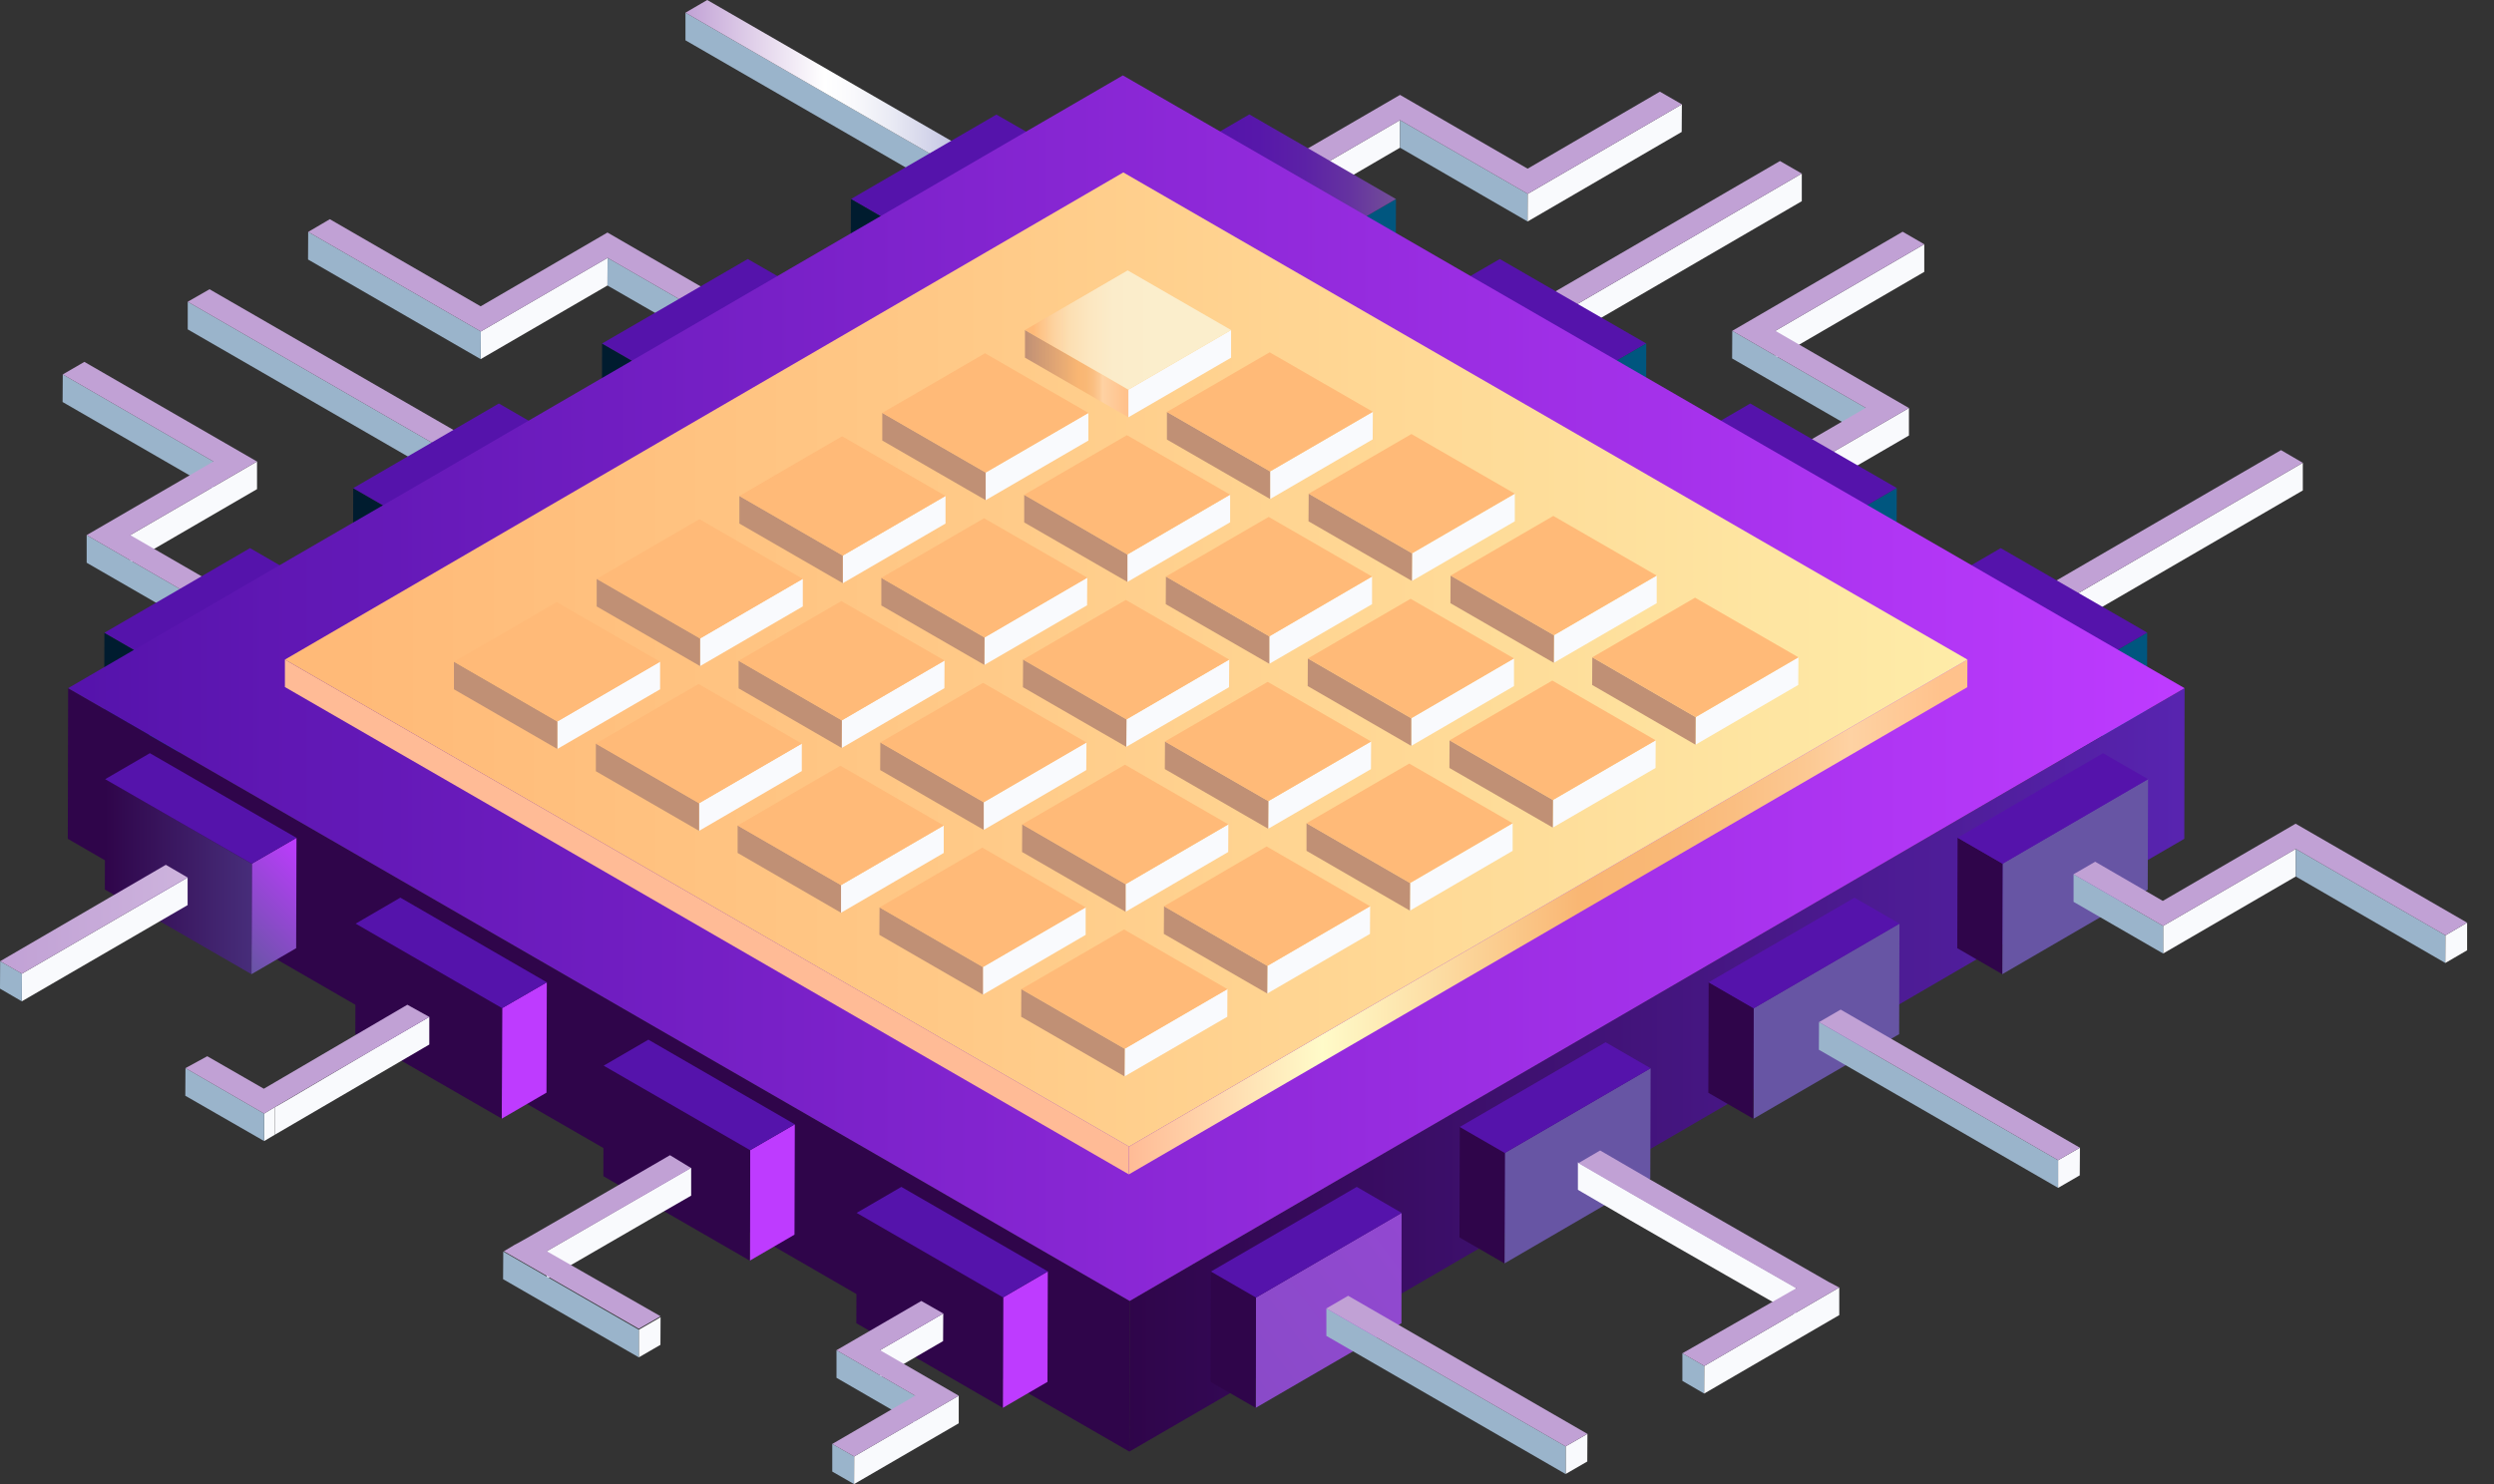 <svg width="84" height="50" viewBox="0 0 84 50" fill="none" xmlns="http://www.w3.org/2000/svg">
<rect x="0" y="0" width="84" height="50" fill="#333333" stroke="none"/>
<path d="M33.034 5.321V6.252L32.301 6.679L32.306 5.743L33.034 5.321Z" fill="#F9FAFD"/>
<path d="M32.306 5.743L32.301 6.679L23.087 1.358V0.427L32.306 5.743Z" fill="#9AB4CB"/>
<path d="M33.034 5.321L32.306 5.743L23.087 0.427L23.82 0L33.034 5.321Z" fill="url(#paint0_linear_1178_6652)"/>
<path d="M24.597 10.227L24.591 11.157L23.863 11.579V10.648L24.597 10.227Z" fill="#F9FAFD"/>
<path d="M23.865 10.648V11.579L20.46 9.619L20.465 8.688L23.865 10.648Z" fill="#9AB4CB"/>
<path d="M20.464 8.688L20.459 9.619L16.189 12.099L16.194 11.168L20.464 8.688Z" fill="#F9FAFD"/>
<path d="M16.195 11.168L16.189 12.099L10.375 8.743L10.38 7.812L16.195 11.168Z" fill="#9AB4CB"/>
<path d="M24.599 10.227L23.865 10.648L20.465 8.688L16.195 11.168L10.381 7.812L11.109 7.385L16.189 10.32L20.46 7.834L24.599 10.227Z" fill="url(#paint1_linear_1178_6652)"/>
<path d="M16.271 15.061V15.992L15.537 16.419L15.543 15.488L16.271 15.061Z" fill="#F9FAFD"/>
<path d="M15.543 15.488L15.537 16.419L6.323 11.097V10.166L15.543 15.488Z" fill="#9AB4CB"/>
<path d="M16.271 15.061L15.543 15.488L6.323 10.166L7.057 9.745L16.271 15.061Z" fill="url(#paint2_linear_1178_6652)"/>
<path d="M7.189 15.548V16.479L2.108 13.544L2.114 12.614L7.189 15.548Z" fill="#9AB4CB"/>
<path d="M8.657 15.548V16.479L4.387 18.959V18.028L8.657 15.548Z" fill="#F9FAFD"/>
<path d="M7.058 20.42V21.346L2.919 18.959V18.028L7.058 20.42Z" fill="#9AB4CB"/>
<path d="M7.79 19.993L7.785 20.924L7.057 21.346V20.42L7.79 19.993Z" fill="#F9FAFD"/>
<path d="M8.656 15.548L4.386 18.028L7.791 19.993L7.058 20.42L2.919 18.028L7.189 15.548L2.114 12.614L2.842 12.192L8.656 15.548Z" fill="url(#paint3_linear_1178_6652)"/>
<path d="M47.153 4.046V4.976L44.137 6.734V5.803L47.153 4.046Z" fill="#F9FAFD"/>
<path d="M44.136 5.803V6.734L43.398 6.307L43.403 5.376L44.136 5.803Z" fill="#9AB4CB"/>
<path d="M51.456 6.531L51.451 7.462L47.153 4.976V4.046L51.456 6.531Z" fill="#9AB4CB"/>
<path d="M56.647 3.515L56.641 4.445L51.451 7.462L51.457 6.531L56.647 3.515Z" fill="#F9FAFD"/>
<path d="M56.647 3.515L51.456 6.531L47.154 4.046L44.137 5.803L43.403 5.376L47.154 3.197L51.451 5.683L55.907 3.088L56.647 3.515Z" fill="url(#paint4_linear_1178_6652)"/>
<path d="M60.686 5.847V6.778L52.474 11.552L52.479 10.621L60.686 5.847Z" fill="#F9FAFD"/>
<path d="M52.478 10.621L52.473 11.552L51.739 11.124V10.194L52.478 10.621Z" fill="#9AB4CB"/>
<path d="M60.685 5.847L52.478 10.621L51.739 10.194L59.951 5.425L60.685 5.847Z" fill="url(#paint5_linear_1178_6652)"/>
<path d="M64.811 8.228V9.159L59.796 12.077V11.146L64.811 8.228Z" fill="#F9FAFD"/>
<path d="M62.839 13.741L62.834 14.672L58.339 12.077L58.344 11.146L62.839 13.741Z" fill="#9AB4CB"/>
<path d="M61.104 15.597V16.528L60.37 16.107V15.176L61.104 15.597Z" fill="#9AB4CB"/>
<path d="M64.295 13.747V14.672L61.103 16.528V15.597L64.295 13.747Z" fill="#F9FAFD"/>
<path d="M64.81 8.228L59.795 11.146L64.296 13.747L61.104 15.597L60.37 15.176L62.839 13.741L58.345 11.146L64.082 7.807L64.81 8.228Z" fill="url(#paint6_linear_1178_6652)"/>
<path d="M77.561 15.592V16.523L69.349 21.291L69.354 20.36L77.561 15.592Z" fill="#F9FAFD"/>
<path d="M69.353 20.36L69.348 21.291L68.614 20.864V19.933L69.353 20.36Z" fill="#9AB4CB"/>
<path d="M77.56 15.592L69.353 20.36L68.614 19.933L76.826 15.165L77.56 15.592Z" fill="url(#paint7_linear_1178_6652)"/>
<path d="M47.017 6.706L47.005 10.424L45.5 11.3L45.511 7.582L47.017 6.706Z" fill="#00567F"/>
<path d="M45.511 7.582L45.5 11.3L40.562 8.447L40.572 4.73L45.511 7.582Z" fill="#001C2F"/>
<path d="M47.017 6.706L45.511 7.582L40.573 4.73L42.079 3.854L47.017 6.706Z" fill="url(#paint8_linear_1178_6652)"/>
<path d="M55.447 11.573L53.941 12.444L49.009 9.597L50.514 8.727L55.447 11.573Z" fill="url(#paint9_linear_1178_6652)"/>
<path d="M53.942 12.444L53.931 16.167L48.998 13.32L49.009 9.597L53.942 12.444Z" fill="#001C2F"/>
<path d="M55.447 11.573L55.436 15.291L53.931 16.167L53.942 12.444L55.447 11.573Z" fill="#00567F"/>
<path d="M63.884 16.44L63.873 20.163L62.367 21.039L62.378 17.316L63.884 16.44Z" fill="#00567F"/>
<path d="M63.883 16.44L62.378 17.316L57.445 14.47L58.951 13.594L63.883 16.44Z" fill="url(#paint10_linear_1178_6652)"/>
<path d="M62.377 17.316L62.366 21.039L57.434 18.192L57.444 14.47L62.377 17.316Z" fill="#001C2F"/>
<path d="M70.815 22.189L70.804 25.912L65.871 23.059L65.882 19.342L70.815 22.189Z" fill="#001C2F"/>
<path d="M72.319 21.313L72.308 25.036L70.803 25.912L70.814 22.189L72.319 21.313Z" fill="#00567F"/>
<path d="M72.319 21.313L70.814 22.189L65.881 19.342L67.386 18.466L72.319 21.313Z" fill="url(#paint11_linear_1178_6652)"/>
<path d="M26.699 9.597L26.689 13.32L21.783 16.172L21.794 12.449L26.699 9.597Z" fill="#00567F"/>
<path d="M21.795 12.449L21.784 16.172L20.268 15.296L20.279 11.573L21.795 12.449Z" fill="#001C2F"/>
<path d="M26.7 9.597L21.795 12.449L20.278 11.573L25.184 8.727L26.7 9.597Z" fill="url(#paint12_linear_1178_6652)"/>
<path d="M18.319 14.47L18.308 18.192L13.402 21.045L13.413 17.322L18.319 14.47Z" fill="#00567F"/>
<path d="M13.413 17.322L13.402 21.045L11.886 20.169L11.897 16.446L13.413 17.322Z" fill="#001C2F"/>
<path d="M18.318 14.47L13.413 17.322L11.896 16.446L16.802 13.594L18.318 14.47Z" fill="url(#paint13_linear_1178_6652)"/>
<path d="M9.938 19.342L9.927 23.065L5.021 25.912L5.032 22.194L9.938 19.342Z" fill="#00567F"/>
<path d="M5.032 22.194L5.021 25.912L3.505 25.041L3.516 21.318L5.032 22.194Z" fill="#001C2F"/>
<path d="M9.937 19.342L5.032 22.194L3.516 21.318L8.421 18.466L9.937 19.342Z" fill="url(#paint14_linear_1178_6652)"/>
<path d="M35.076 4.73L30.177 7.582L28.66 6.706L33.56 3.86L35.076 4.73Z" fill="url(#paint15_linear_1178_6652)"/>
<path d="M30.177 7.582L30.166 11.3L28.649 10.424L28.66 6.706L30.177 7.582Z" fill="#001C2F"/>
<path d="M35.076 4.73L35.065 8.453L30.165 11.3L30.176 7.582L35.076 4.73Z" fill="#00567F"/>
<path d="M38.049 43.83L38.038 48.905L40.775 47.317L45.686 44.465L49.157 42.445L54.068 39.593L57.539 37.572L62.45 34.72L65.921 32.7L70.826 29.853L73.569 28.26L73.579 23.185L38.049 43.83Z" fill="url(#paint16_linear_1178_6652)"/>
<path d="M2.294 23.185L2.283 28.26L5.037 29.853L9.975 32.7L13.473 34.72L18.406 37.572L20.41 38.728L26.843 42.44L30.346 44.465L35.279 47.312L38.038 48.905L38.049 43.83L2.294 23.185Z" fill="url(#paint17_linear_1178_6652)"/>
<path d="M73.579 23.185L70.831 24.778L65.931 27.625L62.46 29.645L57.55 32.498L54.079 34.518L49.168 37.37L45.697 39.385L40.786 42.237L38.049 43.83L35.29 42.237L30.357 39.385L26.853 37.364L21.921 34.518L18.417 32.492L13.484 29.645L9.986 27.625L5.048 24.773L2.294 23.185L5.031 21.592L9.937 18.74L13.413 16.725L18.318 13.873L21.795 11.853L26.7 9L30.176 6.98L35.076 4.133L37.819 2.54L40.573 4.128L45.511 6.98L49.009 9L53.942 11.847L57.446 13.873L62.378 16.72L65.882 18.74L70.815 21.592L73.579 23.185Z" fill="url(#paint18_linear_1178_6652)"/>
<path d="M66.265 22.222L66.26 23.152L38.022 39.565L38.027 38.629L66.265 22.222Z" fill="url(#paint19_linear_1178_6652)"/>
<g style="mix-blend-mode:multiply">
<path style="mix-blend-mode:multiply" d="M38.026 38.629L38.02 39.565L9.596 23.147V22.222L38.026 38.629Z" fill="url(#paint20_linear_1178_6652)"/>
</g>
<path d="M66.264 22.222L38.026 38.629L9.596 22.222L37.834 5.809L66.264 22.222Z" fill="url(#paint21_linear_1178_6652)"/>
<path d="M41.464 11.119V12.05L38.004 14.059V13.128L41.464 11.119Z" fill="#F9FAFD"/>
<g style="mix-blend-mode:multiply">
<path style="mix-blend-mode:multiply" d="M38.003 13.128V14.059L34.522 12.05V11.119L38.003 13.128Z" fill="url(#paint22_linear_1178_6652)"/>
</g>
<path d="M41.463 11.119L38.003 13.128L34.522 11.119L37.981 9.11L41.463 11.119Z" fill="url(#paint23_linear_1178_6652)"/>
<path d="M46.238 13.873L46.233 14.803L42.778 16.813V15.882L46.238 13.873Z" fill="#F9FAFD"/>
<path style="mix-blend-mode:multiply" d="M42.779 15.882V16.813L39.303 14.809V13.878L42.779 15.882Z" fill="url(#paint24_linear_1178_6652)"/>
<path d="M46.239 13.873L42.779 15.882L39.303 13.878L42.763 11.869L46.239 13.873Z" fill="url(#paint25_linear_1178_6652)"/>
<path d="M51.02 16.632V17.563L47.555 19.572L47.56 18.641L51.02 16.632Z" fill="#F9FAFD"/>
<g style="mix-blend-mode:multiply">
<path style="mix-blend-mode:multiply" d="M47.56 18.641L47.554 19.572L44.072 17.563L44.078 16.632L47.56 18.641Z" fill="url(#paint26_linear_1178_6652)"/>
</g>
<path d="M51.02 16.632L47.56 18.641L44.078 16.632L47.538 14.623L51.02 16.632Z" fill="url(#paint27_linear_1178_6652)"/>
<path d="M55.799 19.391V20.322L52.334 22.331L52.34 21.4L55.799 19.391Z" fill="#F9FAFD"/>
<path style="mix-blend-mode:multiply" d="M52.339 21.4L52.333 22.331L48.852 20.322L48.857 19.391L52.339 21.4Z" fill="url(#paint28_linear_1178_6652)"/>
<path d="M55.799 19.391L52.339 21.4L48.857 19.391L52.317 17.382L55.799 19.391Z" fill="url(#paint29_linear_1178_6652)"/>
<path d="M60.572 22.145L60.566 23.076L57.106 25.09L57.112 24.16L60.572 22.145Z" fill="#F9FAFD"/>
<path style="mix-blend-mode:multiply" d="M57.111 24.16L57.106 25.09L53.624 23.076L53.63 22.145L57.111 24.16Z" fill="url(#paint30_linear_1178_6652)"/>
<path d="M60.572 22.145L57.112 24.16L53.63 22.145L57.09 20.136L60.572 22.145Z" fill="url(#paint31_linear_1178_6652)"/>
<path d="M36.658 13.911V14.842L33.198 16.851V15.92L36.658 13.911Z" fill="#F9FAFD"/>
<g style="mix-blend-mode:multiply">
<path style="mix-blend-mode:multiply" d="M33.198 15.92V16.851L29.716 14.842V13.911L33.198 15.92Z" fill="url(#paint32_linear_1178_6652)"/>
</g>
<path d="M36.658 13.911L33.198 15.92L29.716 13.911L33.176 11.902L36.658 13.911Z" fill="url(#paint33_linear_1178_6652)"/>
<path d="M41.432 16.665V17.596L37.972 19.605V18.68L41.432 16.665Z" fill="#F9FAFD"/>
<path style="mix-blend-mode:multiply" d="M37.972 18.68V19.605L34.496 17.601V16.67L37.972 18.68Z" fill="url(#paint34_linear_1178_6652)"/>
<path d="M41.432 16.665L37.972 18.68L34.496 16.67L37.956 14.661L41.432 16.665Z" fill="url(#paint35_linear_1178_6652)"/>
<path d="M46.212 19.424V20.355L42.752 22.364V21.439L46.212 19.424Z" fill="#F9FAFD"/>
<path style="mix-blend-mode:multiply" d="M42.751 21.439V22.364L39.264 20.355L39.269 19.424L42.751 21.439Z" fill="url(#paint36_linear_1178_6652)"/>
<path d="M46.211 19.424L42.751 21.439L39.27 19.424L42.73 17.415L46.211 19.424Z" fill="url(#paint37_linear_1178_6652)"/>
<path d="M50.992 22.183V23.114L47.532 25.129V24.198L50.992 22.183Z" fill="#F9FAFD"/>
<path style="mix-blend-mode:multiply" d="M47.531 24.198V25.129L44.044 23.114L44.049 22.183L47.531 24.198Z" fill="url(#paint38_linear_1178_6652)"/>
<path d="M50.992 22.183L47.532 24.198L44.05 22.183L47.51 20.174L50.992 22.183Z" fill="url(#paint39_linear_1178_6652)"/>
<path d="M55.765 24.942L55.76 25.873L52.3 27.882L52.305 26.952L55.765 24.942Z" fill="#F9FAFD"/>
<path style="mix-blend-mode:multiply" d="M52.305 26.952L52.299 27.882L48.817 25.873L48.823 24.942L52.305 26.952Z" fill="url(#paint40_linear_1178_6652)"/>
<path d="M55.765 24.942L52.305 26.952L48.823 24.942L52.283 22.928L55.765 24.942Z" fill="url(#paint41_linear_1178_6652)"/>
<path d="M31.846 16.709V17.639L28.386 19.648V18.718L31.846 16.709Z" fill="#F9FAFD"/>
<g style="mix-blend-mode:multiply">
<path style="mix-blend-mode:multiply" d="M28.385 18.718V19.648L24.903 17.639V16.709L28.385 18.718Z" fill="url(#paint42_linear_1178_6652)"/>
</g>
<path d="M31.845 16.709L28.385 18.718L24.903 16.709L28.363 14.699L31.845 16.709Z" fill="url(#paint43_linear_1178_6652)"/>
<path d="M36.62 19.462L36.614 20.393L33.154 22.402L33.16 21.477L36.62 19.462Z" fill="#F9FAFD"/>
<path style="mix-blend-mode:multiply" d="M33.16 21.477L33.154 22.402L29.684 20.399V19.468L33.16 21.477Z" fill="url(#paint44_linear_1178_6652)"/>
<path d="M36.62 19.462L33.16 21.477L29.684 19.468L33.144 17.459L36.62 19.462Z" fill="url(#paint45_linear_1178_6652)"/>
<path d="M41.401 22.222L41.395 23.152L37.935 25.161L37.941 24.236L41.401 22.222Z" fill="#F9FAFD"/>
<g style="mix-blend-mode:multiply">
<path style="mix-blend-mode:multiply" d="M37.941 24.236L37.935 25.162L34.453 23.152L34.459 22.222L37.941 24.236Z" fill="url(#paint46_linear_1178_6652)"/>
</g>
<path d="M41.401 22.222L37.941 24.236L34.459 22.222L37.919 20.212L41.401 22.222Z" fill="url(#paint47_linear_1178_6652)"/>
<path d="M46.18 24.981L46.175 25.912L42.715 27.921L42.72 26.99L46.18 24.981Z" fill="#F9FAFD"/>
<g style="mix-blend-mode:multiply">
<path style="mix-blend-mode:multiply" d="M42.72 26.99L42.714 27.921L39.232 25.911L39.238 24.981L42.72 26.99Z" fill="url(#paint48_linear_1178_6652)"/>
</g>
<path d="M46.179 24.981L42.719 26.99L39.237 24.981L42.697 22.972L46.179 24.981Z" fill="url(#paint49_linear_1178_6652)"/>
<path d="M50.947 27.735V28.665L47.487 30.68L47.493 29.749L50.947 27.735Z" fill="#F9FAFD"/>
<path style="mix-blend-mode:multiply" d="M47.492 29.749L47.487 30.68L44.005 28.665V27.735L47.492 29.749Z" fill="url(#paint50_linear_1178_6652)"/>
<path d="M50.947 27.735L47.492 29.749L44.005 27.735L47.465 25.725L50.947 27.735Z" fill="url(#paint51_linear_1178_6652)"/>
<path d="M27.039 19.501V20.431L23.579 22.441V21.51L27.039 19.501Z" fill="#F9FAFD"/>
<g style="mix-blend-mode:multiply">
<path style="mix-blend-mode:multiply" d="M23.579 21.51V22.441L20.097 20.431V19.501L23.579 21.51Z" fill="url(#paint52_linear_1178_6652)"/>
</g>
<path d="M27.038 19.501L23.579 21.51L20.097 19.501L23.557 17.491L27.038 19.501Z" fill="url(#paint53_linear_1178_6652)"/>
<path d="M31.813 22.254L31.808 23.185L28.348 25.2L28.353 24.269L31.813 22.254Z" fill="#F9FAFD"/>
<g style="mix-blend-mode:multiply">
<path style="mix-blend-mode:multiply" d="M28.353 24.269L28.348 25.2L24.877 23.191V22.26L28.353 24.269Z" fill="url(#paint54_linear_1178_6652)"/>
</g>
<path d="M31.813 22.254L28.353 24.269L24.877 22.26L28.337 20.251L31.813 22.254Z" fill="url(#paint55_linear_1178_6652)"/>
<path d="M36.593 25.014L36.587 25.944L33.133 27.959V27.028L36.593 25.014Z" fill="#F9FAFD"/>
<g style="mix-blend-mode:multiply">
<path style="mix-blend-mode:multiply" d="M33.132 27.028V27.959L29.645 25.944L29.65 25.014L33.132 27.028Z" fill="url(#paint56_linear_1178_6652)"/>
</g>
<path d="M36.592 25.014L33.132 27.028L29.65 25.014L33.11 23.005L36.592 25.014Z" fill="url(#paint57_linear_1178_6652)"/>
<path d="M41.372 27.773L41.367 28.704L37.912 30.718V29.788L41.372 27.773Z" fill="#F9FAFD"/>
<g style="mix-blend-mode:multiply">
<path style="mix-blend-mode:multiply" d="M37.911 29.788V30.718L34.424 28.704L34.429 27.773L37.911 29.788Z" fill="url(#paint58_linear_1178_6652)"/>
</g>
<path d="M41.371 27.773L37.912 29.788L34.43 27.773L37.89 25.764L41.371 27.773Z" fill="url(#paint59_linear_1178_6652)"/>
<path d="M46.147 30.532L46.142 31.463L42.682 33.472L42.687 32.541L46.147 30.532Z" fill="#F9FAFD"/>
<g style="mix-blend-mode:multiply">
<path style="mix-blend-mode:multiply" d="M42.687 32.541L42.681 33.472L39.199 31.463L39.205 30.532L42.687 32.541Z" fill="url(#paint60_linear_1178_6652)"/>
</g>
<path d="M46.147 30.532L42.687 32.541L39.205 30.532L42.66 28.517L46.147 30.532Z" fill="url(#paint61_linear_1178_6652)"/>
<path d="M22.232 22.293V23.223L18.771 25.233V24.307L22.232 22.293Z" fill="#F9FAFD"/>
<g style="mix-blend-mode:multiply">
<path style="mix-blend-mode:multiply" d="M18.771 24.307V25.233L15.289 23.223V22.293L18.771 24.307Z" fill="url(#paint62_linear_1178_6652)"/>
</g>
<path d="M22.231 22.293L18.771 24.307L15.289 22.293L18.749 20.284L22.231 22.293Z" fill="url(#paint63_linear_1178_6652)"/>
<path d="M27.005 25.052V25.977L23.545 27.992V27.061L27.005 25.052Z" fill="#F9FAFD"/>
<path style="mix-blend-mode:multiply" d="M23.546 27.061V27.992L20.069 25.983V25.052L23.546 27.061Z" fill="url(#paint64_linear_1178_6652)"/>
<path d="M27.006 25.052L23.546 27.061L20.069 25.052L23.529 23.043L27.006 25.052Z" fill="url(#paint65_linear_1178_6652)"/>
<path d="M31.786 27.811V28.736L28.326 30.751V29.82L31.786 27.811Z" fill="#F9FAFD"/>
<g style="mix-blend-mode:multiply">
<path style="mix-blend-mode:multiply" d="M28.326 29.82V30.751L24.844 28.736V27.811L28.326 29.82Z" fill="url(#paint66_linear_1178_6652)"/>
</g>
<path d="M31.786 27.811L28.326 29.82L24.844 27.811L28.304 25.797L31.786 27.811Z" fill="url(#paint67_linear_1178_6652)"/>
<path d="M36.566 30.57V31.496L33.106 33.51V32.58L36.566 30.57Z" fill="#F9FAFD"/>
<path style="mix-blend-mode:multiply" d="M33.105 32.58V33.51L29.618 31.496L29.624 30.57L33.105 32.58Z" fill="url(#paint68_linear_1178_6652)"/>
<path d="M36.566 30.57L33.106 32.58L29.624 30.57L33.084 28.556L36.566 30.57Z" fill="url(#paint69_linear_1178_6652)"/>
<path d="M41.341 33.324L41.336 34.255L37.876 36.264L37.882 35.333L41.341 33.324Z" fill="#F9FAFD"/>
<path style="mix-blend-mode:multiply" d="M37.881 35.333L37.875 36.264L34.394 34.255L34.399 33.324L37.881 35.333Z" fill="url(#paint70_linear_1178_6652)"/>
<path d="M41.341 33.324L37.881 35.333L34.399 33.324L37.859 31.315L41.341 33.324Z" fill="url(#paint71_linear_1178_6652)"/>
<path d="M9.986 28.227L9.975 31.945L8.47 32.821L8.481 29.098L9.986 28.227Z" fill="url(#paint72_linear_1178_6652)"/>
<path d="M8.48 29.098L8.469 32.821L3.531 29.968L3.542 26.251L8.48 29.098Z" fill="url(#paint73_linear_1178_6652)"/>
<path d="M9.986 28.227L8.48 29.098L3.542 26.251L5.048 25.375L9.986 28.227Z" fill="url(#paint74_linear_1178_6652)"/>
<path d="M18.417 33.094L18.406 36.812L16.9 37.688L16.911 33.965L18.417 33.094Z" fill="url(#paint75_linear_1178_6652)"/>
<path d="M16.911 33.965L16.9 37.688L11.968 34.841L11.979 31.118L16.911 33.965Z" fill="url(#paint76_linear_1178_6652)"/>
<path d="M18.417 33.094L16.911 33.965L11.979 31.118L13.484 30.242L18.417 33.094Z" fill="url(#paint77_linear_1178_6652)"/>
<path d="M35.291 42.834L35.28 46.556L33.774 47.432L33.785 43.71L35.291 42.834Z" fill="url(#paint78_linear_1178_6652)"/>
<path d="M33.785 43.71L33.775 47.432L28.842 44.58L28.853 40.863L33.785 43.71Z" fill="url(#paint79_linear_1178_6652)"/>
<path d="M35.291 42.834L33.785 43.71L28.852 40.863L30.358 39.987L35.291 42.834Z" fill="url(#paint80_linear_1178_6652)"/>
<path d="M26.77 37.879L26.759 41.596L25.254 42.472L25.265 38.75L26.77 37.879Z" fill="url(#paint81_linear_1178_6652)"/>
<path d="M25.265 38.75L25.254 42.472L20.321 39.626L20.332 35.903L25.265 38.75Z" fill="url(#paint82_linear_1178_6652)"/>
<path d="M26.77 37.879L25.265 38.75L20.332 35.903L21.838 35.027L26.77 37.879Z" fill="url(#paint83_linear_1178_6652)"/>
<path d="M72.348 26.251L72.337 29.974L67.438 32.821L67.448 29.098L72.348 26.251Z" fill="url(#paint84_linear_1178_6652)"/>
<path d="M67.449 29.098L67.438 32.821L65.922 31.945L65.933 28.222L67.449 29.098Z" fill="url(#paint85_linear_1178_6652)"/>
<path d="M72.349 26.251L67.449 29.098L65.933 28.222L70.832 25.375L72.349 26.251Z" fill="url(#paint86_linear_1178_6652)"/>
<path d="M63.976 31.118L63.965 34.841L59.055 37.693L59.066 33.97L63.976 31.118Z" fill="url(#paint87_linear_1178_6652)"/>
<path d="M59.066 33.97L59.055 37.693L57.538 36.817L57.549 33.094L59.066 33.97Z" fill="url(#paint88_linear_1178_6652)"/>
<path d="M63.976 31.118L59.065 33.97L57.549 33.094L62.46 30.242L63.976 31.118Z" fill="url(#paint89_linear_1178_6652)"/>
<path d="M55.594 35.99L55.583 39.708L50.672 42.565L50.683 38.843L55.594 35.99Z" fill="url(#paint90_linear_1178_6652)"/>
<path d="M50.684 38.843L50.673 42.565L49.156 41.689L49.167 37.967L50.684 38.843Z" fill="url(#paint91_linear_1178_6652)"/>
<path d="M55.594 35.99L50.684 38.843L49.167 37.967L54.078 35.114L55.594 35.99Z" fill="url(#paint92_linear_1178_6652)"/>
<path d="M47.207 40.863L47.202 44.58L42.291 47.432L42.302 43.715L47.207 40.863Z" fill="url(#paint93_linear_1178_6652)"/>
<path d="M42.303 43.715L42.292 47.432L40.775 46.556L40.786 42.839L42.303 43.715Z" fill="url(#paint94_linear_1178_6652)"/>
<path d="M47.208 40.863L42.303 43.715L40.786 42.839L45.697 39.987L47.208 40.863Z" fill="url(#paint95_linear_1178_6652)"/>
<path d="M23.279 39.352V40.282C21.368 41.377 19.261 42.609 18.412 43.091V42.155L23.274 39.341L23.279 39.352Z" fill="#F9FAFD"/>
<path d="M22.249 44.378L22.244 45.308L21.516 45.73V44.799L22.249 44.378Z" fill="#F9FAFD"/>
<path d="M21.516 44.799V45.73L16.944 43.096L16.95 42.166L21.516 44.799Z" fill="#9AB4CB"/>
<path d="M23.277 39.352L18.416 42.155L22.248 44.345L21.515 44.766L16.971 42.155L17.337 41.936C17.381 41.936 20.14 40.326 22.566 38.919L23.277 39.352Z" fill="url(#paint96_linear_1178_6652)"/>
<path d="M31.77 44.252L31.764 45.182L29.635 46.419L29.64 45.489L31.77 44.252Z" fill="#F9FAFD"/>
<path d="M30.824 47.022V47.952L28.174 46.419V45.489L30.824 47.022Z" fill="#9AB4CB"/>
<path d="M28.77 49.069L28.765 50L28.031 49.578V48.648L28.77 49.069Z" fill="#9AB4CB"/>
<path d="M32.291 47.022V47.952L28.766 50L28.771 49.069L32.291 47.022Z" fill="#F9FAFD"/>
<path d="M31.77 44.252L29.641 45.489L32.291 47.022L28.77 49.069L28.031 48.648L30.823 47.022L28.174 45.489L31.031 43.83L31.77 44.252Z" fill="url(#paint97_linear_1178_6652)"/>
<path d="M6.319 29.563V30.494L0.734 33.735L0.74 32.804L6.319 29.563Z" fill="#F9FAFD"/>
<path d="M0.739 32.804L0.734 33.735L0 33.308L0.005 32.383L0.739 32.804Z" fill="#9AB4CB"/>
<path d="M6.318 29.563L0.739 32.804L0.006 32.383L5.585 29.136L6.318 29.563Z" fill="url(#paint98_linear_1178_6652)"/>
<path d="M14.459 34.26V35.191C12.044 36.598 9.307 38.202 9.258 38.229V37.299C9.302 37.299 12.034 35.656 14.459 34.26Z" fill="#F9FAFD"/>
<path d="M9.257 37.299V38.229L8.896 38.443V37.518L9.257 37.299Z" fill="#F9FAFD"/>
<path d="M8.896 37.518V38.443L6.241 36.916L6.247 35.985L8.896 37.518Z" fill="#9AB4CB"/>
<path d="M14.459 34.26C12.034 35.667 9.302 37.271 9.258 37.299L8.897 37.518L6.247 35.985L6.981 35.585L8.886 36.68L13.72 33.85L14.459 34.26Z" fill="url(#paint99_linear_1178_6652)"/>
<path d="M77.323 28.6V29.53L72.856 32.125V31.195L77.323 28.6Z" fill="#F9FAFD"/>
<path d="M72.856 31.195V32.125L69.84 30.384V29.454L72.856 31.195Z" fill="#9AB4CB"/>
<path d="M82.365 31.512L82.36 32.443L77.323 29.53V28.6L82.365 31.512Z" fill="#9AB4CB"/>
<path d="M83.095 31.085V32.016L82.361 32.443L82.367 31.512L83.095 31.085Z" fill="#F9FAFD"/>
<path d="M83.094 31.085L82.366 31.512L77.324 28.6L72.856 31.195L69.84 29.454L70.568 29.032L72.845 30.352L77.318 27.751L83.094 31.085Z" fill="url(#paint100_linear_1178_6652)"/>
<path d="M70.054 38.667L70.048 39.598L69.32 40.02V39.089L70.054 38.667Z" fill="#F9FAFD"/>
<path d="M69.319 39.089V40.02L61.261 35.366L61.266 34.435L69.319 39.089Z" fill="#9AB4CB"/>
<path d="M70.053 38.667L69.32 39.089L61.267 34.435L61.995 34.014L70.053 38.667Z" fill="url(#paint101_linear_1178_6652)"/>
<path d="M60.481 43.376V44.306C59.528 43.759 56.977 42.308 54.902 41.109L53.145 40.085V39.16L54.902 40.178C56.977 41.377 59.528 42.834 60.481 43.376Z" fill="#F9FAFD"/>
<path d="M57.403 46.02L57.398 46.95L56.664 46.523V45.593L57.403 46.02Z" fill="#9AB4CB"/>
<path d="M61.948 43.376V44.306L57.398 46.95L57.404 46.02L61.948 43.376Z" fill="#F9FAFD"/>
<path d="M61.947 43.376L57.403 46.02L56.664 45.593L60.496 43.403C59.544 42.855 56.992 41.405 54.917 40.206L53.16 39.188L53.894 38.76L55.618 39.762C58.191 41.246 61.547 43.162 61.591 43.189L61.947 43.376Z" fill="url(#paint102_linear_1178_6652)"/>
<path d="M53.466 48.308L53.461 49.239L52.732 49.66V48.73L53.466 48.308Z" fill="#F9FAFD"/>
<path d="M52.731 48.73V49.661L44.673 45.007V44.082L52.731 48.73Z" fill="#9AB4CB"/>
<path d="M53.465 48.308L52.731 48.73L44.673 44.082L45.407 43.655L53.465 48.308Z" fill="url(#paint103_linear_1178_6652)"/>
<defs>
<linearGradient id="paint0_linear_1178_6652" x1="23.087" y1="2.874" x2="33.034" y2="2.874" gradientUnits="userSpaceOnUse">
<stop stop-color="#C1A1D5"/>
<stop offset="0.19" stop-color="#DBC8E6"/>
<stop offset="0.47" stop-color="white"/>
<stop offset="0.57" stop-color="#F9F9FC"/>
<stop offset="0.7" stop-color="#E9EAF4"/>
<stop offset="0.85" stop-color="#CFD0E8"/>
<stop offset="1" stop-color="#ABACD6"/>
</linearGradient>
<linearGradient id="paint1_linear_1178_6652" x1="279.948" y1="71.507" x2="649.181" y2="71.507" gradientUnits="userSpaceOnUse">
<stop stop-color="#C1A1D5"/>
<stop offset="0.19" stop-color="#DBC8E6"/>
<stop offset="0.47" stop-color="white"/>
<stop offset="0.57" stop-color="#F9F9FC"/>
<stop offset="0.7" stop-color="#E9EAF4"/>
<stop offset="0.85" stop-color="#CFD0E8"/>
<stop offset="1" stop-color="#ABACD6"/>
</linearGradient>
<linearGradient id="paint2_linear_1178_6652" x1="121.216" y1="142.061" x2="301.961" y2="142.061" gradientUnits="userSpaceOnUse">
<stop stop-color="#C1A1D5"/>
<stop offset="0.19" stop-color="#DBC8E6"/>
<stop offset="0.47" stop-color="white"/>
<stop offset="0.57" stop-color="#F9F9FC"/>
<stop offset="0.7" stop-color="#E9EAF4"/>
<stop offset="0.85" stop-color="#CFD0E8"/>
<stop offset="1" stop-color="#ABACD6"/>
</linearGradient>
<linearGradient id="paint3_linear_1178_6652" x1="27.367" y1="257.234" x2="105.547" y2="257.234" gradientUnits="userSpaceOnUse">
<stop stop-color="#C1A1D5"/>
<stop offset="0.19" stop-color="#DBC8E6"/>
<stop offset="0.47" stop-color="white"/>
<stop offset="0.57" stop-color="#F9F9FC"/>
<stop offset="0.7" stop-color="#E9EAF4"/>
<stop offset="0.85" stop-color="#CFD0E8"/>
<stop offset="1" stop-color="#ABACD6"/>
</linearGradient>
<linearGradient id="paint4_linear_1178_6652" x1="1093.32" y1="33.357" x2="1413.68" y2="33.357" gradientUnits="userSpaceOnUse">
<stop stop-color="#C1A1D5"/>
<stop offset="0.19" stop-color="#DBC8E6"/>
<stop offset="0.47" stop-color="white"/>
<stop offset="0.57" stop-color="#F9F9FC"/>
<stop offset="0.7" stop-color="#E9EAF4"/>
<stop offset="0.85" stop-color="#CFD0E8"/>
<stop offset="1" stop-color="#ABACD6"/>
</linearGradient>
<linearGradient id="paint5_linear_1178_6652" x1="897.186" y1="81.539" x2="1043.36" y2="81.539" gradientUnits="userSpaceOnUse">
<stop stop-color="#C1A1D5"/>
<stop offset="0.19" stop-color="#DBC8E6"/>
<stop offset="0.47" stop-color="white"/>
<stop offset="0.57" stop-color="#F9F9FC"/>
<stop offset="0.7" stop-color="#E9EAF4"/>
<stop offset="0.85" stop-color="#CFD0E8"/>
<stop offset="1" stop-color="#ABACD6"/>
</linearGradient>
<linearGradient id="paint6_linear_1178_6652" x1="747.379" y1="174.366" x2="823.738" y2="174.366" gradientUnits="userSpaceOnUse">
<stop stop-color="#C1A1D5"/>
<stop offset="0.19" stop-color="#DBC8E6"/>
<stop offset="0.47" stop-color="white"/>
<stop offset="0.57" stop-color="#F9F9FC"/>
<stop offset="0.7" stop-color="#E9EAF4"/>
<stop offset="0.85" stop-color="#CFD0E8"/>
<stop offset="1" stop-color="#ABACD6"/>
</linearGradient>
<linearGradient id="paint7_linear_1178_6652" x1="1189.85" y1="183.757" x2="1335.93" y2="183.757" gradientUnits="userSpaceOnUse">
<stop stop-color="#C1A1D5"/>
<stop offset="0.19" stop-color="#DBC8E6"/>
<stop offset="0.47" stop-color="white"/>
<stop offset="0.57" stop-color="#F9F9FC"/>
<stop offset="0.7" stop-color="#E9EAF4"/>
<stop offset="0.85" stop-color="#CFD0E8"/>
<stop offset="1" stop-color="#ABACD6"/>
</linearGradient>
<linearGradient id="paint8_linear_1178_6652" x1="40.573" y1="5.716" x2="47.017" y2="5.716" gradientUnits="userSpaceOnUse">
<stop stop-color="#5513AB"/>
<stop offset="0.28" stop-color="#5717AA"/>
<stop offset="0.52" stop-color="#5C21A6"/>
<stop offset="0.76" stop-color="#6533A0"/>
<stop offset="0.98" stop-color="#724D98"/>
<stop offset="1" stop-color="#734F97"/>
</linearGradient>
<linearGradient id="paint9_linear_1178_6652" x1="625.356" y1="80.619" x2="701.069" y2="80.619" gradientUnits="userSpaceOnUse">
<stop stop-color="#5513AB"/>
<stop offset="0.28" stop-color="#5717AA"/>
<stop offset="0.52" stop-color="#5C21A6"/>
<stop offset="0.76" stop-color="#6533A0"/>
<stop offset="0.98" stop-color="#724D98"/>
<stop offset="1" stop-color="#734F97"/>
</linearGradient>
<linearGradient id="paint10_linear_1178_6652" x1="733.005" y1="118.687" x2="808.718" y2="118.687" gradientUnits="userSpaceOnUse">
<stop stop-color="#5513AB"/>
<stop offset="0.28" stop-color="#5717AA"/>
<stop offset="0.52" stop-color="#5C21A6"/>
<stop offset="0.76" stop-color="#6533A0"/>
<stop offset="0.98" stop-color="#724D98"/>
<stop offset="1" stop-color="#734F97"/>
</linearGradient>
<linearGradient id="paint11_linear_1178_6652" x1="840.653" y1="156.692" x2="916.366" y2="156.692" gradientUnits="userSpaceOnUse">
<stop stop-color="#5513AB"/>
<stop offset="0.28" stop-color="#5717AA"/>
<stop offset="0.52" stop-color="#5C21A6"/>
<stop offset="0.76" stop-color="#6533A0"/>
<stop offset="0.98" stop-color="#724D98"/>
<stop offset="1" stop-color="#734F97"/>
</linearGradient>
<linearGradient id="paint12_linear_1178_6652" x1="258.14" y1="80.725" x2="333.468" y2="80.725" gradientUnits="userSpaceOnUse">
<stop stop-color="#5513AB"/>
<stop offset="0.28" stop-color="#5717AA"/>
<stop offset="0.52" stop-color="#5C21A6"/>
<stop offset="0.76" stop-color="#6533A0"/>
<stop offset="0.98" stop-color="#724D98"/>
<stop offset="1" stop-color="#734F97"/>
</linearGradient>
<linearGradient id="paint13_linear_1178_6652" x1="151.441" y1="118.879" x2="226.769" y2="118.879" gradientUnits="userSpaceOnUse">
<stop stop-color="#5513AB"/>
<stop offset="0.28" stop-color="#5717AA"/>
<stop offset="0.52" stop-color="#5C21A6"/>
<stop offset="0.76" stop-color="#6533A0"/>
<stop offset="0.98" stop-color="#724D98"/>
<stop offset="1" stop-color="#734F97"/>
</linearGradient>
<linearGradient id="paint14_linear_1178_6652" x1="44.743" y1="156.895" x2="120.071" y2="156.895" gradientUnits="userSpaceOnUse">
<stop stop-color="#5513AB"/>
<stop offset="0.28" stop-color="#5717AA"/>
<stop offset="0.52" stop-color="#5C21A6"/>
<stop offset="0.76" stop-color="#6533A0"/>
<stop offset="0.98" stop-color="#724D98"/>
<stop offset="1" stop-color="#734F97"/>
</linearGradient>
<linearGradient id="paint15_linear_1178_6652" x1="364.553" y1="42.763" x2="439.752" y2="42.763" gradientUnits="userSpaceOnUse">
<stop stop-color="#5513AB"/>
<stop offset="0.28" stop-color="#5717AA"/>
<stop offset="0.52" stop-color="#5C21A6"/>
<stop offset="0.76" stop-color="#6533A0"/>
<stop offset="0.98" stop-color="#724D98"/>
<stop offset="1" stop-color="#734F97"/>
</linearGradient>
<linearGradient id="paint16_linear_1178_6652" x1="38.038" y1="36.045" x2="73.574" y2="36.045" gradientUnits="userSpaceOnUse">
<stop stop-color="#2F054A"/>
<stop offset="1" stop-color="#5824B0"/>
</linearGradient>
<linearGradient id="paint17_linear_1178_6652" x1="151.427" y1="1716.58" x2="2488.01" y2="1716.58" gradientUnits="userSpaceOnUse">
<stop stop-color="#2F054A"/>
<stop offset="1" stop-color="#5824B0"/>
</linearGradient>
<linearGradient id="paint18_linear_1178_6652" x1="2.294" y1="23.185" x2="73.574" y2="23.185" gradientUnits="userSpaceOnUse">
<stop stop-color="#5513AB"/>
<stop offset="1" stop-color="#BE3BFF"/>
</linearGradient>
<linearGradient id="paint19_linear_1178_6652" x1="38.027" y1="30.893" x2="66.265" y2="30.893" gradientUnits="userSpaceOnUse">
<stop stop-color="#FFBB96"/>
<stop offset="0.23" stop-color="#FFFBC9"/>
<stop offset="0.54" stop-color="#F9B673"/>
<stop offset="0.64" stop-color="#F9B876"/>
<stop offset="0.72" stop-color="#FABE81"/>
<stop offset="0.81" stop-color="#FCC993"/>
<stop offset="0.86" stop-color="#FED2A3"/>
<stop offset="0.97" stop-color="#FFC28C"/>
</linearGradient>
<linearGradient id="paint20_linear_1178_6652" x1="507.971" y1="1000.75" x2="1984.33" y2="1000.75" gradientUnits="userSpaceOnUse">
<stop stop-color="#FFBB96"/>
<stop offset="0.23" stop-color="#FFFBC9"/>
<stop offset="0.54" stop-color="#F9B673"/>
<stop offset="0.64" stop-color="#F9B876"/>
<stop offset="0.72" stop-color="#FABE81"/>
<stop offset="0.81" stop-color="#FCC993"/>
<stop offset="0.86" stop-color="#FED2A3"/>
<stop offset="0.97" stop-color="#FFC28C"/>
</linearGradient>
<linearGradient id="paint21_linear_1178_6652" x1="9.596" y1="22.222" x2="66.264" y2="22.222" gradientUnits="userSpaceOnUse">
<stop offset="0.04" stop-color="#FFBA78"/>
<stop offset="0.4" stop-color="#FFC987"/>
<stop offset="1" stop-color="#FEECA8"/>
</linearGradient>
<linearGradient id="paint22_linear_1178_6652" x1="34.522" y1="12.586" x2="38.003" y2="12.586" gradientUnits="userSpaceOnUse">
<stop stop-color="#C09075"/>
<stop offset="0.52" stop-color="#F9B673"/>
<stop offset="0.59" stop-color="#F9B876"/>
<stop offset="0.66" stop-color="#FABE81"/>
<stop offset="0.72" stop-color="#FCC993"/>
<stop offset="0.75" stop-color="#FED2A3"/>
<stop offset="0.97" stop-color="#FFC28C"/>
</linearGradient>
<linearGradient id="paint23_linear_1178_6652" x1="34.522" y1="11.119" x2="41.463" y2="11.119" gradientUnits="userSpaceOnUse">
<stop offset="0.04" stop-color="#FFBA78"/>
<stop offset="0.07" stop-color="#FEC285"/>
<stop offset="0.14" stop-color="#FDD29F"/>
<stop offset="0.22" stop-color="#FCDFB3"/>
<stop offset="0.32" stop-color="#FCE7C1"/>
<stop offset="0.43" stop-color="#FBECCA"/>
<stop offset="0.62" stop-color="#FBEECC"/>
</linearGradient>
<linearGradient id="paint24_linear_1178_6652" x1="288.874" y1="96.13" x2="310.949" y2="96.13" gradientUnits="userSpaceOnUse">
<stop stop-color="#C09075"/>
<stop offset="0.52" stop-color="#F9B673"/>
<stop offset="0.59" stop-color="#F9B876"/>
<stop offset="0.66" stop-color="#FABE81"/>
<stop offset="0.72" stop-color="#FCC993"/>
<stop offset="0.75" stop-color="#FED2A3"/>
<stop offset="0.97" stop-color="#FFC28C"/>
</linearGradient>
<linearGradient id="paint25_linear_1178_6652" x1="537.265" y1="113.556" x2="625.149" y2="113.556" gradientUnits="userSpaceOnUse">
<stop offset="0.04" stop-color="#FFBA78"/>
<stop offset="0.07" stop-color="#FEC285"/>
<stop offset="0.14" stop-color="#FDD29F"/>
<stop offset="0.22" stop-color="#FCDFB3"/>
<stop offset="0.32" stop-color="#FCE7C1"/>
<stop offset="0.43" stop-color="#FBECCA"/>
<stop offset="0.62" stop-color="#FBEECC"/>
</linearGradient>
<linearGradient id="paint26_linear_1178_6652" x1="324.804" y1="113.854" x2="347.019" y2="113.854" gradientUnits="userSpaceOnUse">
<stop stop-color="#C09075"/>
<stop offset="0.52" stop-color="#F9B673"/>
<stop offset="0.59" stop-color="#F9B876"/>
<stop offset="0.66" stop-color="#FABE81"/>
<stop offset="0.72" stop-color="#FCC993"/>
<stop offset="0.75" stop-color="#FED2A3"/>
<stop offset="0.97" stop-color="#FFC28C"/>
</linearGradient>
<linearGradient id="paint27_linear_1178_6652" x1="602.967" y1="136.702" x2="690.99" y2="136.702" gradientUnits="userSpaceOnUse">
<stop offset="0.04" stop-color="#FFBA78"/>
<stop offset="0.07" stop-color="#FEC285"/>
<stop offset="0.14" stop-color="#FDD29F"/>
<stop offset="0.22" stop-color="#FCDFB3"/>
<stop offset="0.32" stop-color="#FCE7C1"/>
<stop offset="0.43" stop-color="#FBECCA"/>
<stop offset="0.62" stop-color="#FBEECC"/>
</linearGradient>
<linearGradient id="paint28_linear_1178_6652" x1="360.028" y1="131.43" x2="382.242" y2="131.43" gradientUnits="userSpaceOnUse">
<stop stop-color="#C09075"/>
<stop offset="0.52" stop-color="#F9B673"/>
<stop offset="0.59" stop-color="#F9B876"/>
<stop offset="0.66" stop-color="#FABE81"/>
<stop offset="0.72" stop-color="#FCC993"/>
<stop offset="0.75" stop-color="#FED2A3"/>
<stop offset="0.97" stop-color="#FFC28C"/>
</linearGradient>
<linearGradient id="paint29_linear_1178_6652" x1="668.349" y1="159.714" x2="756.371" y2="159.714" gradientUnits="userSpaceOnUse">
<stop offset="0.04" stop-color="#FFBA78"/>
<stop offset="0.07" stop-color="#FEC285"/>
<stop offset="0.14" stop-color="#FDD29F"/>
<stop offset="0.22" stop-color="#FCDFB3"/>
<stop offset="0.32" stop-color="#FCE7C1"/>
<stop offset="0.43" stop-color="#FBECCA"/>
<stop offset="0.62" stop-color="#FBEECC"/>
</linearGradient>
<linearGradient id="paint30_linear_1178_6652" x1="395.21" y1="149.208" x2="417.425" y2="149.208" gradientUnits="userSpaceOnUse">
<stop stop-color="#C09075"/>
<stop offset="0.52" stop-color="#F9B673"/>
<stop offset="0.59" stop-color="#F9B876"/>
<stop offset="0.66" stop-color="#FABE81"/>
<stop offset="0.72" stop-color="#FCC993"/>
<stop offset="0.75" stop-color="#FED2A3"/>
<stop offset="0.97" stop-color="#FFC28C"/>
</linearGradient>
<linearGradient id="paint31_linear_1178_6652" x1="733.654" y1="182.901" x2="821.677" y2="182.901" gradientUnits="userSpaceOnUse">
<stop offset="0.04" stop-color="#FFBA78"/>
<stop offset="0.07" stop-color="#FEC285"/>
<stop offset="0.14" stop-color="#FDD29F"/>
<stop offset="0.22" stop-color="#FCDFB3"/>
<stop offset="0.32" stop-color="#FCE7C1"/>
<stop offset="0.43" stop-color="#FBECCA"/>
<stop offset="0.62" stop-color="#FBEECC"/>
</linearGradient>
<linearGradient id="paint32_linear_1178_6652" x1="218.712" y1="96.522" x2="240.857" y2="96.522" gradientUnits="userSpaceOnUse">
<stop stop-color="#C09075"/>
<stop offset="0.52" stop-color="#F9B673"/>
<stop offset="0.59" stop-color="#F9B876"/>
<stop offset="0.66" stop-color="#FABE81"/>
<stop offset="0.72" stop-color="#FCC993"/>
<stop offset="0.75" stop-color="#FED2A3"/>
<stop offset="0.97" stop-color="#FFC28C"/>
</linearGradient>
<linearGradient id="paint33_linear_1178_6652" x1="406.52" y1="114.009" x2="494.543" y2="114.009" gradientUnits="userSpaceOnUse">
<stop offset="0.04" stop-color="#FFBA78"/>
<stop offset="0.07" stop-color="#FEC285"/>
<stop offset="0.14" stop-color="#FDD29F"/>
<stop offset="0.22" stop-color="#FCDFB3"/>
<stop offset="0.32" stop-color="#FCE7C1"/>
<stop offset="0.43" stop-color="#FBECCA"/>
<stop offset="0.62" stop-color="#FBEECC"/>
</linearGradient>
<linearGradient id="paint34_linear_1178_6652" x1="253.544" y1="113.887" x2="275.619" y2="113.887" gradientUnits="userSpaceOnUse">
<stop stop-color="#C09075"/>
<stop offset="0.52" stop-color="#F9B673"/>
<stop offset="0.59" stop-color="#F9B876"/>
<stop offset="0.66" stop-color="#FABE81"/>
<stop offset="0.72" stop-color="#FCC993"/>
<stop offset="0.75" stop-color="#FED2A3"/>
<stop offset="0.97" stop-color="#FFC28C"/>
</linearGradient>
<linearGradient id="paint35_linear_1178_6652" x1="471.558" y1="137.021" x2="559.441" y2="137.021" gradientUnits="userSpaceOnUse">
<stop offset="0.04" stop-color="#FFBA78"/>
<stop offset="0.07" stop-color="#FEC285"/>
<stop offset="0.14" stop-color="#FDD29F"/>
<stop offset="0.22" stop-color="#FCDFB3"/>
<stop offset="0.32" stop-color="#FCE7C1"/>
<stop offset="0.43" stop-color="#FBECCA"/>
<stop offset="0.62" stop-color="#FBEECC"/>
</linearGradient>
<linearGradient id="paint36_linear_1178_6652" x1="289.411" y1="131.639" x2="311.591" y2="131.639" gradientUnits="userSpaceOnUse">
<stop stop-color="#C09075"/>
<stop offset="0.52" stop-color="#F9B673"/>
<stop offset="0.59" stop-color="#F9B876"/>
<stop offset="0.66" stop-color="#FABE81"/>
<stop offset="0.72" stop-color="#FCC993"/>
<stop offset="0.75" stop-color="#FED2A3"/>
<stop offset="0.97" stop-color="#FFC28C"/>
</linearGradient>
<linearGradient id="paint37_linear_1178_6652" x1="537.209" y1="160.182" x2="625.232" y2="160.182" gradientUnits="userSpaceOnUse">
<stop offset="0.04" stop-color="#FFBA78"/>
<stop offset="0.07" stop-color="#FEC285"/>
<stop offset="0.14" stop-color="#FDD29F"/>
<stop offset="0.22" stop-color="#FCDFB3"/>
<stop offset="0.32" stop-color="#FCE7C1"/>
<stop offset="0.43" stop-color="#FBECCA"/>
<stop offset="0.62" stop-color="#FBEECC"/>
</linearGradient>
<linearGradient id="paint38_linear_1178_6652" x1="324.636" y1="149.452" x2="346.816" y2="149.452" gradientUnits="userSpaceOnUse">
<stop stop-color="#C09075"/>
<stop offset="0.52" stop-color="#F9B673"/>
<stop offset="0.59" stop-color="#F9B876"/>
<stop offset="0.66" stop-color="#FABE81"/>
<stop offset="0.72" stop-color="#FCC993"/>
<stop offset="0.75" stop-color="#FED2A3"/>
<stop offset="0.97" stop-color="#FFC28C"/>
</linearGradient>
<linearGradient id="paint39_linear_1178_6652" x1="602.592" y1="183.221" x2="690.614" y2="183.221" gradientUnits="userSpaceOnUse">
<stop offset="0.04" stop-color="#FFBA78"/>
<stop offset="0.07" stop-color="#FEC285"/>
<stop offset="0.14" stop-color="#FDD29F"/>
<stop offset="0.22" stop-color="#FCDFB3"/>
<stop offset="0.32" stop-color="#FCE7C1"/>
<stop offset="0.43" stop-color="#FBECCA"/>
<stop offset="0.62" stop-color="#FBEECC"/>
</linearGradient>
<linearGradient id="paint40_linear_1178_6652" x1="359.785" y1="166.763" x2="381.999" y2="166.763" gradientUnits="userSpaceOnUse">
<stop stop-color="#C09075"/>
<stop offset="0.52" stop-color="#F9B673"/>
<stop offset="0.59" stop-color="#F9B876"/>
<stop offset="0.66" stop-color="#FABE81"/>
<stop offset="0.72" stop-color="#FCC993"/>
<stop offset="0.75" stop-color="#FED2A3"/>
<stop offset="0.97" stop-color="#FFC28C"/>
</linearGradient>
<linearGradient id="paint41_linear_1178_6652" x1="667.898" y1="206.255" x2="755.921" y2="206.255" gradientUnits="userSpaceOnUse">
<stop offset="0.04" stop-color="#FFBA78"/>
<stop offset="0.07" stop-color="#FEC285"/>
<stop offset="0.14" stop-color="#FDD29F"/>
<stop offset="0.22" stop-color="#FCDFB3"/>
<stop offset="0.32" stop-color="#FCE7C1"/>
<stop offset="0.43" stop-color="#FBECCA"/>
<stop offset="0.62" stop-color="#FBEECC"/>
</linearGradient>
<linearGradient id="paint42_linear_1178_6652" x1="183.294" y1="114.342" x2="205.439" y2="114.342" gradientUnits="userSpaceOnUse">
<stop stop-color="#C09075"/>
<stop offset="0.52" stop-color="#F9B673"/>
<stop offset="0.59" stop-color="#F9B876"/>
<stop offset="0.66" stop-color="#FABE81"/>
<stop offset="0.72" stop-color="#FCC993"/>
<stop offset="0.75" stop-color="#FED2A3"/>
<stop offset="0.97" stop-color="#FFC28C"/>
</linearGradient>
<linearGradient id="paint43_linear_1178_6652" x1="340.688" y1="137.341" x2="428.711" y2="137.341" gradientUnits="userSpaceOnUse">
<stop offset="0.04" stop-color="#FFBA78"/>
<stop offset="0.07" stop-color="#FEC285"/>
<stop offset="0.14" stop-color="#FDD29F"/>
<stop offset="0.22" stop-color="#FCDFB3"/>
<stop offset="0.32" stop-color="#FCE7C1"/>
<stop offset="0.43" stop-color="#FBECCA"/>
<stop offset="0.62" stop-color="#FBEECC"/>
</linearGradient>
<linearGradient id="paint44_linear_1178_6652" x1="218.174" y1="131.68" x2="240.249" y2="131.68" gradientUnits="userSpaceOnUse">
<stop stop-color="#C09075"/>
<stop offset="0.52" stop-color="#F9B673"/>
<stop offset="0.59" stop-color="#F9B876"/>
<stop offset="0.66" stop-color="#FABE81"/>
<stop offset="0.72" stop-color="#FCC993"/>
<stop offset="0.75" stop-color="#FED2A3"/>
<stop offset="0.97" stop-color="#FFC28C"/>
</linearGradient>
<linearGradient id="paint45_linear_1178_6652" x1="405.774" y1="160.353" x2="493.658" y2="160.353" gradientUnits="userSpaceOnUse">
<stop offset="0.04" stop-color="#FFBA78"/>
<stop offset="0.07" stop-color="#FEC285"/>
<stop offset="0.14" stop-color="#FDD29F"/>
<stop offset="0.22" stop-color="#FCDFB3"/>
<stop offset="0.32" stop-color="#FCE7C1"/>
<stop offset="0.43" stop-color="#FBECCA"/>
<stop offset="0.62" stop-color="#FBEECC"/>
</linearGradient>
<linearGradient id="paint46_linear_1178_6652" x1="253.912" y1="149.46" x2="276.127" y2="149.46" gradientUnits="userSpaceOnUse">
<stop stop-color="#C09075"/>
<stop offset="0.52" stop-color="#F9B673"/>
<stop offset="0.59" stop-color="#F9B876"/>
<stop offset="0.66" stop-color="#FABE81"/>
<stop offset="0.72" stop-color="#FCC993"/>
<stop offset="0.75" stop-color="#FED2A3"/>
<stop offset="0.97" stop-color="#FFC28C"/>
</linearGradient>
<linearGradient id="paint47_linear_1178_6652" x1="471.38" y1="183.541" x2="559.402" y2="183.541" gradientUnits="userSpaceOnUse">
<stop offset="0.04" stop-color="#FFBA78"/>
<stop offset="0.07" stop-color="#FEC285"/>
<stop offset="0.14" stop-color="#FDD29F"/>
<stop offset="0.22" stop-color="#FCDFB3"/>
<stop offset="0.32" stop-color="#FCE7C1"/>
<stop offset="0.43" stop-color="#FBECCA"/>
<stop offset="0.62" stop-color="#FBEECC"/>
</linearGradient>
<linearGradient id="paint48_linear_1178_6652" x1="289.136" y1="167.036" x2="311.35" y2="167.036" gradientUnits="userSpaceOnUse">
<stop stop-color="#C09075"/>
<stop offset="0.52" stop-color="#F9B673"/>
<stop offset="0.59" stop-color="#F9B876"/>
<stop offset="0.66" stop-color="#FABE81"/>
<stop offset="0.72" stop-color="#FCC993"/>
<stop offset="0.75" stop-color="#FED2A3"/>
<stop offset="0.97" stop-color="#FFC28C"/>
</linearGradient>
<linearGradient id="paint49_linear_1178_6652" x1="536.76" y1="206.331" x2="624.783" y2="206.331" gradientUnits="userSpaceOnUse">
<stop offset="0.04" stop-color="#FFBA78"/>
<stop offset="0.07" stop-color="#FEC285"/>
<stop offset="0.14" stop-color="#FDD29F"/>
<stop offset="0.22" stop-color="#FCDFB3"/>
<stop offset="0.32" stop-color="#FCE7C1"/>
<stop offset="0.43" stop-color="#FBECCA"/>
<stop offset="0.62" stop-color="#FBEECC"/>
</linearGradient>
<linearGradient id="paint50_linear_1178_6652" x1="324.318" y1="184.87" x2="346.533" y2="184.87" gradientUnits="userSpaceOnUse">
<stop stop-color="#C09075"/>
<stop offset="0.52" stop-color="#F9B673"/>
<stop offset="0.59" stop-color="#F9B876"/>
<stop offset="0.66" stop-color="#FABE81"/>
<stop offset="0.72" stop-color="#FCC993"/>
<stop offset="0.75" stop-color="#FED2A3"/>
<stop offset="0.97" stop-color="#FFC28C"/>
</linearGradient>
<linearGradient id="paint51_linear_1178_6652" x1="601.991" y1="229.615" x2="690.083" y2="229.615" gradientUnits="userSpaceOnUse">
<stop offset="0.04" stop-color="#FFBA78"/>
<stop offset="0.07" stop-color="#FEC285"/>
<stop offset="0.14" stop-color="#FDD29F"/>
<stop offset="0.22" stop-color="#FCDFB3"/>
<stop offset="0.32" stop-color="#FCE7C1"/>
<stop offset="0.43" stop-color="#FBECCA"/>
<stop offset="0.62" stop-color="#FBEECC"/>
</linearGradient>
<linearGradient id="paint52_linear_1178_6652" x1="147.916" y1="132.128" x2="170.061" y2="132.128" gradientUnits="userSpaceOnUse">
<stop stop-color="#C09075"/>
<stop offset="0.52" stop-color="#F9B673"/>
<stop offset="0.59" stop-color="#F9B876"/>
<stop offset="0.66" stop-color="#FABE81"/>
<stop offset="0.72" stop-color="#FCC993"/>
<stop offset="0.75" stop-color="#FED2A3"/>
<stop offset="0.97" stop-color="#FFC28C"/>
</linearGradient>
<linearGradient id="paint53_linear_1178_6652" x1="274.932" y1="160.627" x2="362.955" y2="160.627" gradientUnits="userSpaceOnUse">
<stop offset="0.04" stop-color="#FFBA78"/>
<stop offset="0.07" stop-color="#FEC285"/>
<stop offset="0.14" stop-color="#FDD29F"/>
<stop offset="0.22" stop-color="#FCDFB3"/>
<stop offset="0.32" stop-color="#FCE7C1"/>
<stop offset="0.43" stop-color="#FBECCA"/>
<stop offset="0.62" stop-color="#FBEECC"/>
</linearGradient>
<linearGradient id="paint54_linear_1178_6652" x1="182.845" y1="149.675" x2="204.92" y2="149.675" gradientUnits="userSpaceOnUse">
<stop stop-color="#C09075"/>
<stop offset="0.52" stop-color="#F9B673"/>
<stop offset="0.59" stop-color="#F9B876"/>
<stop offset="0.66" stop-color="#FABE81"/>
<stop offset="0.72" stop-color="#FCC993"/>
<stop offset="0.75" stop-color="#FED2A3"/>
<stop offset="0.97" stop-color="#FFC28C"/>
</linearGradient>
<linearGradient id="paint55_linear_1178_6652" x1="340.066" y1="183.639" x2="427.95" y2="183.639" gradientUnits="userSpaceOnUse">
<stop offset="0.04" stop-color="#FFBA78"/>
<stop offset="0.07" stop-color="#FEC285"/>
<stop offset="0.14" stop-color="#FDD29F"/>
<stop offset="0.22" stop-color="#FCDFB3"/>
<stop offset="0.32" stop-color="#FCE7C1"/>
<stop offset="0.43" stop-color="#FBECCA"/>
<stop offset="0.62" stop-color="#FBEECC"/>
</linearGradient>
<linearGradient id="paint56_linear_1178_6652" x1="218.485" y1="167.51" x2="240.699" y2="167.51" gradientUnits="userSpaceOnUse">
<stop stop-color="#C09075"/>
<stop offset="0.52" stop-color="#F9B673"/>
<stop offset="0.59" stop-color="#F9B876"/>
<stop offset="0.66" stop-color="#FABE81"/>
<stop offset="0.72" stop-color="#FCC993"/>
<stop offset="0.75" stop-color="#FED2A3"/>
<stop offset="0.97" stop-color="#FFC28C"/>
</linearGradient>
<linearGradient id="paint57_linear_1178_6652" x1="405.621" y1="206.855" x2="493.644" y2="206.855" gradientUnits="userSpaceOnUse">
<stop offset="0.04" stop-color="#FFBA78"/>
<stop offset="0.07" stop-color="#FEC285"/>
<stop offset="0.14" stop-color="#FDD29F"/>
<stop offset="0.22" stop-color="#FCDFB3"/>
<stop offset="0.32" stop-color="#FCE7C1"/>
<stop offset="0.43" stop-color="#FBECCA"/>
<stop offset="0.62" stop-color="#FBEECC"/>
</linearGradient>
<linearGradient id="paint58_linear_1178_6652" x1="253.708" y1="185.114" x2="275.923" y2="185.114" gradientUnits="userSpaceOnUse">
<stop stop-color="#C09075"/>
<stop offset="0.52" stop-color="#F9B673"/>
<stop offset="0.59" stop-color="#F9B876"/>
<stop offset="0.66" stop-color="#FABE81"/>
<stop offset="0.72" stop-color="#FCC993"/>
<stop offset="0.75" stop-color="#FED2A3"/>
<stop offset="0.97" stop-color="#FFC28C"/>
</linearGradient>
<linearGradient id="paint59_linear_1178_6652" x1="471.003" y1="229.895" x2="559.026" y2="229.895" gradientUnits="userSpaceOnUse">
<stop offset="0.04" stop-color="#FFBA78"/>
<stop offset="0.07" stop-color="#FEC285"/>
<stop offset="0.14" stop-color="#FDD29F"/>
<stop offset="0.22" stop-color="#FCDFB3"/>
<stop offset="0.32" stop-color="#FCE7C1"/>
<stop offset="0.43" stop-color="#FBECCA"/>
<stop offset="0.62" stop-color="#FBEECC"/>
</linearGradient>
<linearGradient id="paint60_linear_1178_6652" x1="288.894" y1="202.369" x2="311.108" y2="202.369" gradientUnits="userSpaceOnUse">
<stop stop-color="#C09075"/>
<stop offset="0.52" stop-color="#F9B673"/>
<stop offset="0.59" stop-color="#F9B876"/>
<stop offset="0.66" stop-color="#FABE81"/>
<stop offset="0.72" stop-color="#FCC993"/>
<stop offset="0.75" stop-color="#FED2A3"/>
<stop offset="0.97" stop-color="#FFC28C"/>
</linearGradient>
<linearGradient id="paint61_linear_1178_6652" x1="536.311" y1="252.929" x2="624.334" y2="252.929" gradientUnits="userSpaceOnUse">
<stop offset="0.04" stop-color="#FFBA78"/>
<stop offset="0.07" stop-color="#FEC285"/>
<stop offset="0.14" stop-color="#FDD29F"/>
<stop offset="0.22" stop-color="#FCDFB3"/>
<stop offset="0.32" stop-color="#FCE7C1"/>
<stop offset="0.43" stop-color="#FBECCA"/>
<stop offset="0.62" stop-color="#FBEECC"/>
</linearGradient>
<linearGradient id="paint62_linear_1178_6652" x1="112.538" y1="149.913" x2="134.683" y2="149.913" gradientUnits="userSpaceOnUse">
<stop stop-color="#C09075"/>
<stop offset="0.52" stop-color="#F9B673"/>
<stop offset="0.59" stop-color="#F9B876"/>
<stop offset="0.66" stop-color="#FABE81"/>
<stop offset="0.72" stop-color="#FCC993"/>
<stop offset="0.75" stop-color="#FED2A3"/>
<stop offset="0.97" stop-color="#FFC28C"/>
</linearGradient>
<linearGradient id="paint63_linear_1178_6652" x1="209.175" y1="184.135" x2="297.198" y2="184.135" gradientUnits="userSpaceOnUse">
<stop offset="0.04" stop-color="#FFBA78"/>
<stop offset="0.07" stop-color="#FEC285"/>
<stop offset="0.14" stop-color="#FDD29F"/>
<stop offset="0.22" stop-color="#FCDFB3"/>
<stop offset="0.32" stop-color="#FCE7C1"/>
<stop offset="0.43" stop-color="#FBECCA"/>
<stop offset="0.62" stop-color="#FBEECC"/>
</linearGradient>
<linearGradient id="paint64_linear_1178_6652" x1="147.514" y1="167.49" x2="169.589" y2="167.49" gradientUnits="userSpaceOnUse">
<stop stop-color="#C09075"/>
<stop offset="0.52" stop-color="#F9B673"/>
<stop offset="0.59" stop-color="#F9B876"/>
<stop offset="0.66" stop-color="#FABE81"/>
<stop offset="0.72" stop-color="#FCC993"/>
<stop offset="0.75" stop-color="#FED2A3"/>
<stop offset="0.97" stop-color="#FFC28C"/>
</linearGradient>
<linearGradient id="paint65_linear_1178_6652" x1="274.357" y1="206.925" x2="362.241" y2="206.925" gradientUnits="userSpaceOnUse">
<stop offset="0.04" stop-color="#FFBA78"/>
<stop offset="0.07" stop-color="#FEC285"/>
<stop offset="0.14" stop-color="#FDD29F"/>
<stop offset="0.22" stop-color="#FCDFB3"/>
<stop offset="0.32" stop-color="#FCE7C1"/>
<stop offset="0.43" stop-color="#FBECCA"/>
<stop offset="0.62" stop-color="#FBEECC"/>
</linearGradient>
<linearGradient id="paint66_linear_1178_6652" x1="182.817" y1="185.036" x2="204.996" y2="185.036" gradientUnits="userSpaceOnUse">
<stop stop-color="#C09075"/>
<stop offset="0.52" stop-color="#F9B673"/>
<stop offset="0.59" stop-color="#F9B876"/>
<stop offset="0.66" stop-color="#FABE81"/>
<stop offset="0.72" stop-color="#FCC993"/>
<stop offset="0.75" stop-color="#FED2A3"/>
<stop offset="0.97" stop-color="#FFC28C"/>
</linearGradient>
<linearGradient id="paint67_linear_1178_6652" x1="339.865" y1="230.209" x2="427.888" y2="230.209" gradientUnits="userSpaceOnUse">
<stop offset="0.04" stop-color="#FFBA78"/>
<stop offset="0.07" stop-color="#FEC285"/>
<stop offset="0.14" stop-color="#FDD29F"/>
<stop offset="0.22" stop-color="#FCDFB3"/>
<stop offset="0.32" stop-color="#FCE7C1"/>
<stop offset="0.43" stop-color="#FBECCA"/>
<stop offset="0.62" stop-color="#FBEECC"/>
</linearGradient>
<linearGradient id="paint68_linear_1178_6652" x1="218.284" y1="202.613" x2="240.498" y2="202.613" gradientUnits="userSpaceOnUse">
<stop stop-color="#C09075"/>
<stop offset="0.52" stop-color="#F9B673"/>
<stop offset="0.59" stop-color="#F9B876"/>
<stop offset="0.66" stop-color="#FABE81"/>
<stop offset="0.72" stop-color="#FCC993"/>
<stop offset="0.75" stop-color="#FED2A3"/>
<stop offset="0.97" stop-color="#FFC28C"/>
</linearGradient>
<linearGradient id="paint69_linear_1178_6652" x1="405.248" y1="253.248" x2="493.271" y2="253.248" gradientUnits="userSpaceOnUse">
<stop offset="0.04" stop-color="#FFBA78"/>
<stop offset="0.07" stop-color="#FEC285"/>
<stop offset="0.14" stop-color="#FDD29F"/>
<stop offset="0.22" stop-color="#FCDFB3"/>
<stop offset="0.32" stop-color="#FCE7C1"/>
<stop offset="0.43" stop-color="#FBECCA"/>
<stop offset="0.62" stop-color="#FBEECC"/>
</linearGradient>
<linearGradient id="paint70_linear_1178_6652" x1="253.469" y1="220.154" x2="275.684" y2="220.154" gradientUnits="userSpaceOnUse">
<stop stop-color="#C09075"/>
<stop offset="0.52" stop-color="#F9B673"/>
<stop offset="0.59" stop-color="#F9B876"/>
<stop offset="0.66" stop-color="#FABE81"/>
<stop offset="0.72" stop-color="#FCC993"/>
<stop offset="0.75" stop-color="#FED2A3"/>
<stop offset="0.97" stop-color="#FFC28C"/>
</linearGradient>
<linearGradient id="paint71_linear_1178_6652" x1="470.556" y1="275.915" x2="558.579" y2="275.915" gradientUnits="userSpaceOnUse">
<stop offset="0.04" stop-color="#FFBA78"/>
<stop offset="0.07" stop-color="#FEC285"/>
<stop offset="0.14" stop-color="#FDD29F"/>
<stop offset="0.22" stop-color="#FCDFB3"/>
<stop offset="0.32" stop-color="#FCE7C1"/>
<stop offset="0.43" stop-color="#FBECCA"/>
<stop offset="0.62" stop-color="#FBEECC"/>
</linearGradient>
<linearGradient id="paint72_linear_1178_6652" x1="7.703" y1="32.049" x2="10.758" y2="28.994" gradientUnits="userSpaceOnUse">
<stop stop-color="#6755A4"/>
<stop offset="1" stop-color="#BE3BFF"/>
</linearGradient>
<linearGradient id="paint73_linear_1178_6652" x1="3.531" y1="29.536" x2="8.48" y2="29.536" gradientUnits="userSpaceOnUse">
<stop stop-color="#2F054A"/>
<stop offset="1" stop-color="#472D7A"/>
</linearGradient>
<linearGradient id="paint74_linear_1178_6652" x1="45.233" y1="210.582" x2="121.074" y2="210.582" gradientUnits="userSpaceOnUse">
<stop stop-color="#5513AB"/>
<stop offset="0.28" stop-color="#5717AA"/>
<stop offset="0.52" stop-color="#5C21A6"/>
<stop offset="0.76" stop-color="#6533A0"/>
<stop offset="0.98" stop-color="#724D98"/>
<stop offset="1" stop-color="#734F97"/>
</linearGradient>
<linearGradient id="paint75_linear_1178_6652" x1="61.576" y1="342.816" x2="76.842" y2="337.785" gradientUnits="userSpaceOnUse">
<stop stop-color="#6755A4"/>
<stop offset="1" stop-color="#BE3BFF"/>
</linearGradient>
<linearGradient id="paint76_linear_1178_6652" x1="120.035" y1="443.95" x2="164.676" y2="443.95" gradientUnits="userSpaceOnUse">
<stop stop-color="#2F054A"/>
<stop offset="1" stop-color="#472D7A"/>
</linearGradient>
<linearGradient id="paint77_linear_1178_6652" x1="152.846" y1="248.545" x2="228.559" y2="248.545" gradientUnits="userSpaceOnUse">
<stop stop-color="#5513AB"/>
<stop offset="0.28" stop-color="#5717AA"/>
<stop offset="0.52" stop-color="#5C21A6"/>
<stop offset="0.76" stop-color="#6533A0"/>
<stop offset="0.98" stop-color="#724D98"/>
<stop offset="1" stop-color="#734F97"/>
</linearGradient>
<linearGradient id="paint78_linear_1178_6652" x1="125.188" y1="434.781" x2="140.457" y2="429.755" gradientUnits="userSpaceOnUse">
<stop stop-color="#6755A4"/>
<stop offset="1" stop-color="#BE3BFF"/>
</linearGradient>
<linearGradient id="paint79_linear_1178_6652" x1="289.271" y1="570.634" x2="333.912" y2="570.634" gradientUnits="userSpaceOnUse">
<stop stop-color="#2F054A"/>
<stop offset="1" stop-color="#472D7A"/>
</linearGradient>
<linearGradient id="paint80_linear_1178_6652" x1="368.145" y1="324.555" x2="443.858" y2="324.555" gradientUnits="userSpaceOnUse">
<stop stop-color="#5513AB"/>
<stop offset="0.28" stop-color="#5717AA"/>
<stop offset="0.52" stop-color="#5C21A6"/>
<stop offset="0.76" stop-color="#6533A0"/>
<stop offset="0.98" stop-color="#724D98"/>
<stop offset="1" stop-color="#734F97"/>
</linearGradient>
<linearGradient id="paint81_linear_1178_6652" x1="93.071" y1="387.791" x2="108.353" y2="382.737" gradientUnits="userSpaceOnUse">
<stop stop-color="#6755A4"/>
<stop offset="1" stop-color="#BE3BFF"/>
</linearGradient>
<linearGradient id="paint82_linear_1178_6652" x1="203.828" y1="506.153" x2="248.469" y2="506.153" gradientUnits="userSpaceOnUse">
<stop stop-color="#2F054A"/>
<stop offset="1" stop-color="#472D7A"/>
</linearGradient>
<linearGradient id="paint83_linear_1178_6652" x1="259.446" y1="285.904" x2="335.16" y2="285.904" gradientUnits="userSpaceOnUse">
<stop stop-color="#5513AB"/>
<stop offset="0.28" stop-color="#5717AA"/>
<stop offset="0.52" stop-color="#5C21A6"/>
<stop offset="0.76" stop-color="#6533A0"/>
<stop offset="0.98" stop-color="#724D98"/>
<stop offset="1" stop-color="#734F97"/>
</linearGradient>
<linearGradient id="paint84_linear_1178_6652" x1="668.612" y1="415.104" x2="734.691" y2="365.758" gradientUnits="userSpaceOnUse">
<stop stop-color="#6755A4"/>
<stop offset="1" stop-color="#BE3BFF"/>
</linearGradient>
<linearGradient id="paint85_linear_1178_6652" x1="249.839" y1="284.6" x2="254.1" y2="284.6" gradientUnits="userSpaceOnUse">
<stop stop-color="#2F054A"/>
<stop offset="1" stop-color="#472D7A"/>
</linearGradient>
<linearGradient id="paint86_linear_1178_6652" x1="838.646" y1="210.582" x2="913.845" y2="210.582" gradientUnits="userSpaceOnUse">
<stop stop-color="#5513AB"/>
<stop offset="0.28" stop-color="#5717AA"/>
<stop offset="0.52" stop-color="#5C21A6"/>
<stop offset="0.76" stop-color="#6533A0"/>
<stop offset="0.98" stop-color="#724D98"/>
<stop offset="1" stop-color="#734F97"/>
</linearGradient>
<linearGradient id="paint87_linear_1178_6652" x1="586.268" y1="478.813" x2="652.445" y2="429.277" gradientUnits="userSpaceOnUse">
<stop stop-color="#6755A4"/>
<stop offset="1" stop-color="#BE3BFF"/>
</linearGradient>
<linearGradient id="paint88_linear_1178_6652" x1="218.071" y1="330.401" x2="222.332" y2="330.401" gradientUnits="userSpaceOnUse">
<stop stop-color="#2F054A"/>
<stop offset="1" stop-color="#472D7A"/>
</linearGradient>
<linearGradient id="paint89_linear_1178_6652" x1="733.18" y1="248.903" x2="808.571" y2="248.903" gradientUnits="userSpaceOnUse">
<stop stop-color="#5513AB"/>
<stop offset="0.28" stop-color="#5717AA"/>
<stop offset="0.52" stop-color="#5C21A6"/>
<stop offset="0.76" stop-color="#6533A0"/>
<stop offset="0.98" stop-color="#724D98"/>
<stop offset="1" stop-color="#734F97"/>
</linearGradient>
<linearGradient id="paint90_linear_1178_6652" x1="502.534" y1="542.204" x2="568.729" y2="492.607" gradientUnits="userSpaceOnUse">
<stop stop-color="#6755A4"/>
<stop offset="1" stop-color="#BE3BFF"/>
</linearGradient>
<linearGradient id="paint91_linear_1178_6652" x1="186.304" y1="376.202" x2="190.566" y2="376.202" gradientUnits="userSpaceOnUse">
<stop stop-color="#2F054A"/>
<stop offset="1" stop-color="#472D7A"/>
</linearGradient>
<linearGradient id="paint92_linear_1178_6652" x1="626.398" y1="286.919" x2="701.789" y2="286.919" gradientUnits="userSpaceOnUse">
<stop stop-color="#5513AB"/>
<stop offset="0.28" stop-color="#5717AA"/>
<stop offset="0.52" stop-color="#5C21A6"/>
<stop offset="0.76" stop-color="#6533A0"/>
<stop offset="0.98" stop-color="#724D98"/>
<stop offset="1" stop-color="#734F97"/>
</linearGradient>
<linearGradient id="paint93_linear_1178_6652" x1="418.334" y1="605.124" x2="484.514" y2="555.599" gradientUnits="userSpaceOnUse">
<stop stop-color="#6755A4"/>
<stop offset="1" stop-color="#BE3BFF"/>
</linearGradient>
<linearGradient id="paint94_linear_1178_6652" x1="154.538" y1="421.551" x2="158.799" y2="421.551" gradientUnits="userSpaceOnUse">
<stop stop-color="#2F054A"/>
<stop offset="1" stop-color="#472D7A"/>
</linearGradient>
<linearGradient id="paint95_linear_1178_6652" x1="519.208" y1="324.973" x2="594.535" y2="324.973" gradientUnits="userSpaceOnUse">
<stop stop-color="#5513AB"/>
<stop offset="0.28" stop-color="#5717AA"/>
<stop offset="0.52" stop-color="#5C21A6"/>
<stop offset="0.76" stop-color="#6533A0"/>
<stop offset="0.98" stop-color="#724D98"/>
<stop offset="1" stop-color="#734F97"/>
</linearGradient>
<linearGradient id="paint96_linear_1178_6652" x1="212.229" y1="486.034" x2="285.136" y2="486.034" gradientUnits="userSpaceOnUse">
<stop stop-color="#C1A1D5"/>
<stop offset="0.19" stop-color="#DBC8E6"/>
<stop offset="0.47" stop-color="white"/>
<stop offset="0.57" stop-color="#F9F9FC"/>
<stop offset="0.7" stop-color="#E9EAF4"/>
<stop offset="0.85" stop-color="#CFD0E8"/>
<stop offset="1" stop-color="#ABACD6"/>
</linearGradient>
<linearGradient id="paint97_linear_1178_6652" x1="246.106" y1="488.38" x2="279.243" y2="488.38" gradientUnits="userSpaceOnUse">
<stop stop-color="#C1A1D5"/>
<stop offset="0.19" stop-color="#DBC8E6"/>
<stop offset="0.47" stop-color="white"/>
<stop offset="0.57" stop-color="#F9F9FC"/>
<stop offset="0.7" stop-color="#E9EAF4"/>
<stop offset="0.85" stop-color="#CFD0E8"/>
<stop offset="1" stop-color="#ABACD6"/>
</linearGradient>
<linearGradient id="paint98_linear_1178_6652" x1="0.006" y1="236.636" x2="72.85" y2="236.636" gradientUnits="userSpaceOnUse">
<stop stop-color="#C1A1D5"/>
<stop offset="0.19" stop-color="#DBC8E6"/>
<stop offset="0.47" stop-color="white"/>
<stop offset="0.57" stop-color="#F9F9FC"/>
<stop offset="0.7" stop-color="#E9EAF4"/>
<stop offset="0.85" stop-color="#CFD0E8"/>
<stop offset="1" stop-color="#ABACD6"/>
</linearGradient>
<linearGradient id="paint99_linear_1178_6652" x1="99.946" y1="272.858" x2="223.125" y2="272.858" gradientUnits="userSpaceOnUse">
<stop stop-color="#C1A1D5"/>
<stop offset="0.19" stop-color="#DBC8E6"/>
<stop offset="0.47" stop-color="white"/>
<stop offset="0.57" stop-color="#F9F9FC"/>
<stop offset="0.7" stop-color="#E9EAF4"/>
<stop offset="0.85" stop-color="#CFD0E8"/>
<stop offset="1" stop-color="#ABACD6"/>
</linearGradient>
<linearGradient id="paint100_linear_1178_6652" x1="1760.67" y1="231.301" x2="2081.55" y2="231.301" gradientUnits="userSpaceOnUse">
<stop stop-color="#C1A1D5"/>
<stop offset="0.19" stop-color="#DBC8E6"/>
<stop offset="0.47" stop-color="white"/>
<stop offset="0.57" stop-color="#F9F9FC"/>
<stop offset="0.7" stop-color="#E9EAF4"/>
<stop offset="0.85" stop-color="#CFD0E8"/>
<stop offset="1" stop-color="#ABACD6"/>
</linearGradient>
<linearGradient id="paint101_linear_1178_6652" x1="1044.6" y1="372.872" x2="1185.63" y2="372.872" gradientUnits="userSpaceOnUse">
<stop stop-color="#C1A1D5"/>
<stop offset="0.19" stop-color="#DBC8E6"/>
<stop offset="0.47" stop-color="white"/>
<stop offset="0.57" stop-color="#F9F9FC"/>
<stop offset="0.7" stop-color="#E9EAF4"/>
<stop offset="0.85" stop-color="#CFD0E8"/>
<stop offset="1" stop-color="#ABACD6"/>
</linearGradient>
<linearGradient id="paint102_linear_1178_6652" x1="906.096" y1="600.637" x2="1047.39" y2="600.637" gradientUnits="userSpaceOnUse">
<stop stop-color="#C1A1D5"/>
<stop offset="0.19" stop-color="#DBC8E6"/>
<stop offset="0.47" stop-color="white"/>
<stop offset="0.57" stop-color="#F9F9FC"/>
<stop offset="0.7" stop-color="#E9EAF4"/>
<stop offset="0.85" stop-color="#CFD0E8"/>
<stop offset="1" stop-color="#ABACD6"/>
</linearGradient>
<linearGradient id="paint103_linear_1178_6652" x1="762.124" y1="471.884" x2="903.328" y2="471.884" gradientUnits="userSpaceOnUse">
<stop stop-color="#C1A1D5"/>
<stop offset="0.19" stop-color="#DBC8E6"/>
<stop offset="0.47" stop-color="white"/>
<stop offset="0.57" stop-color="#F9F9FC"/>
<stop offset="0.7" stop-color="#E9EAF4"/>
<stop offset="0.85" stop-color="#CFD0E8"/>
<stop offset="1" stop-color="#ABACD6"/>
</linearGradient>
</defs>
</svg>
